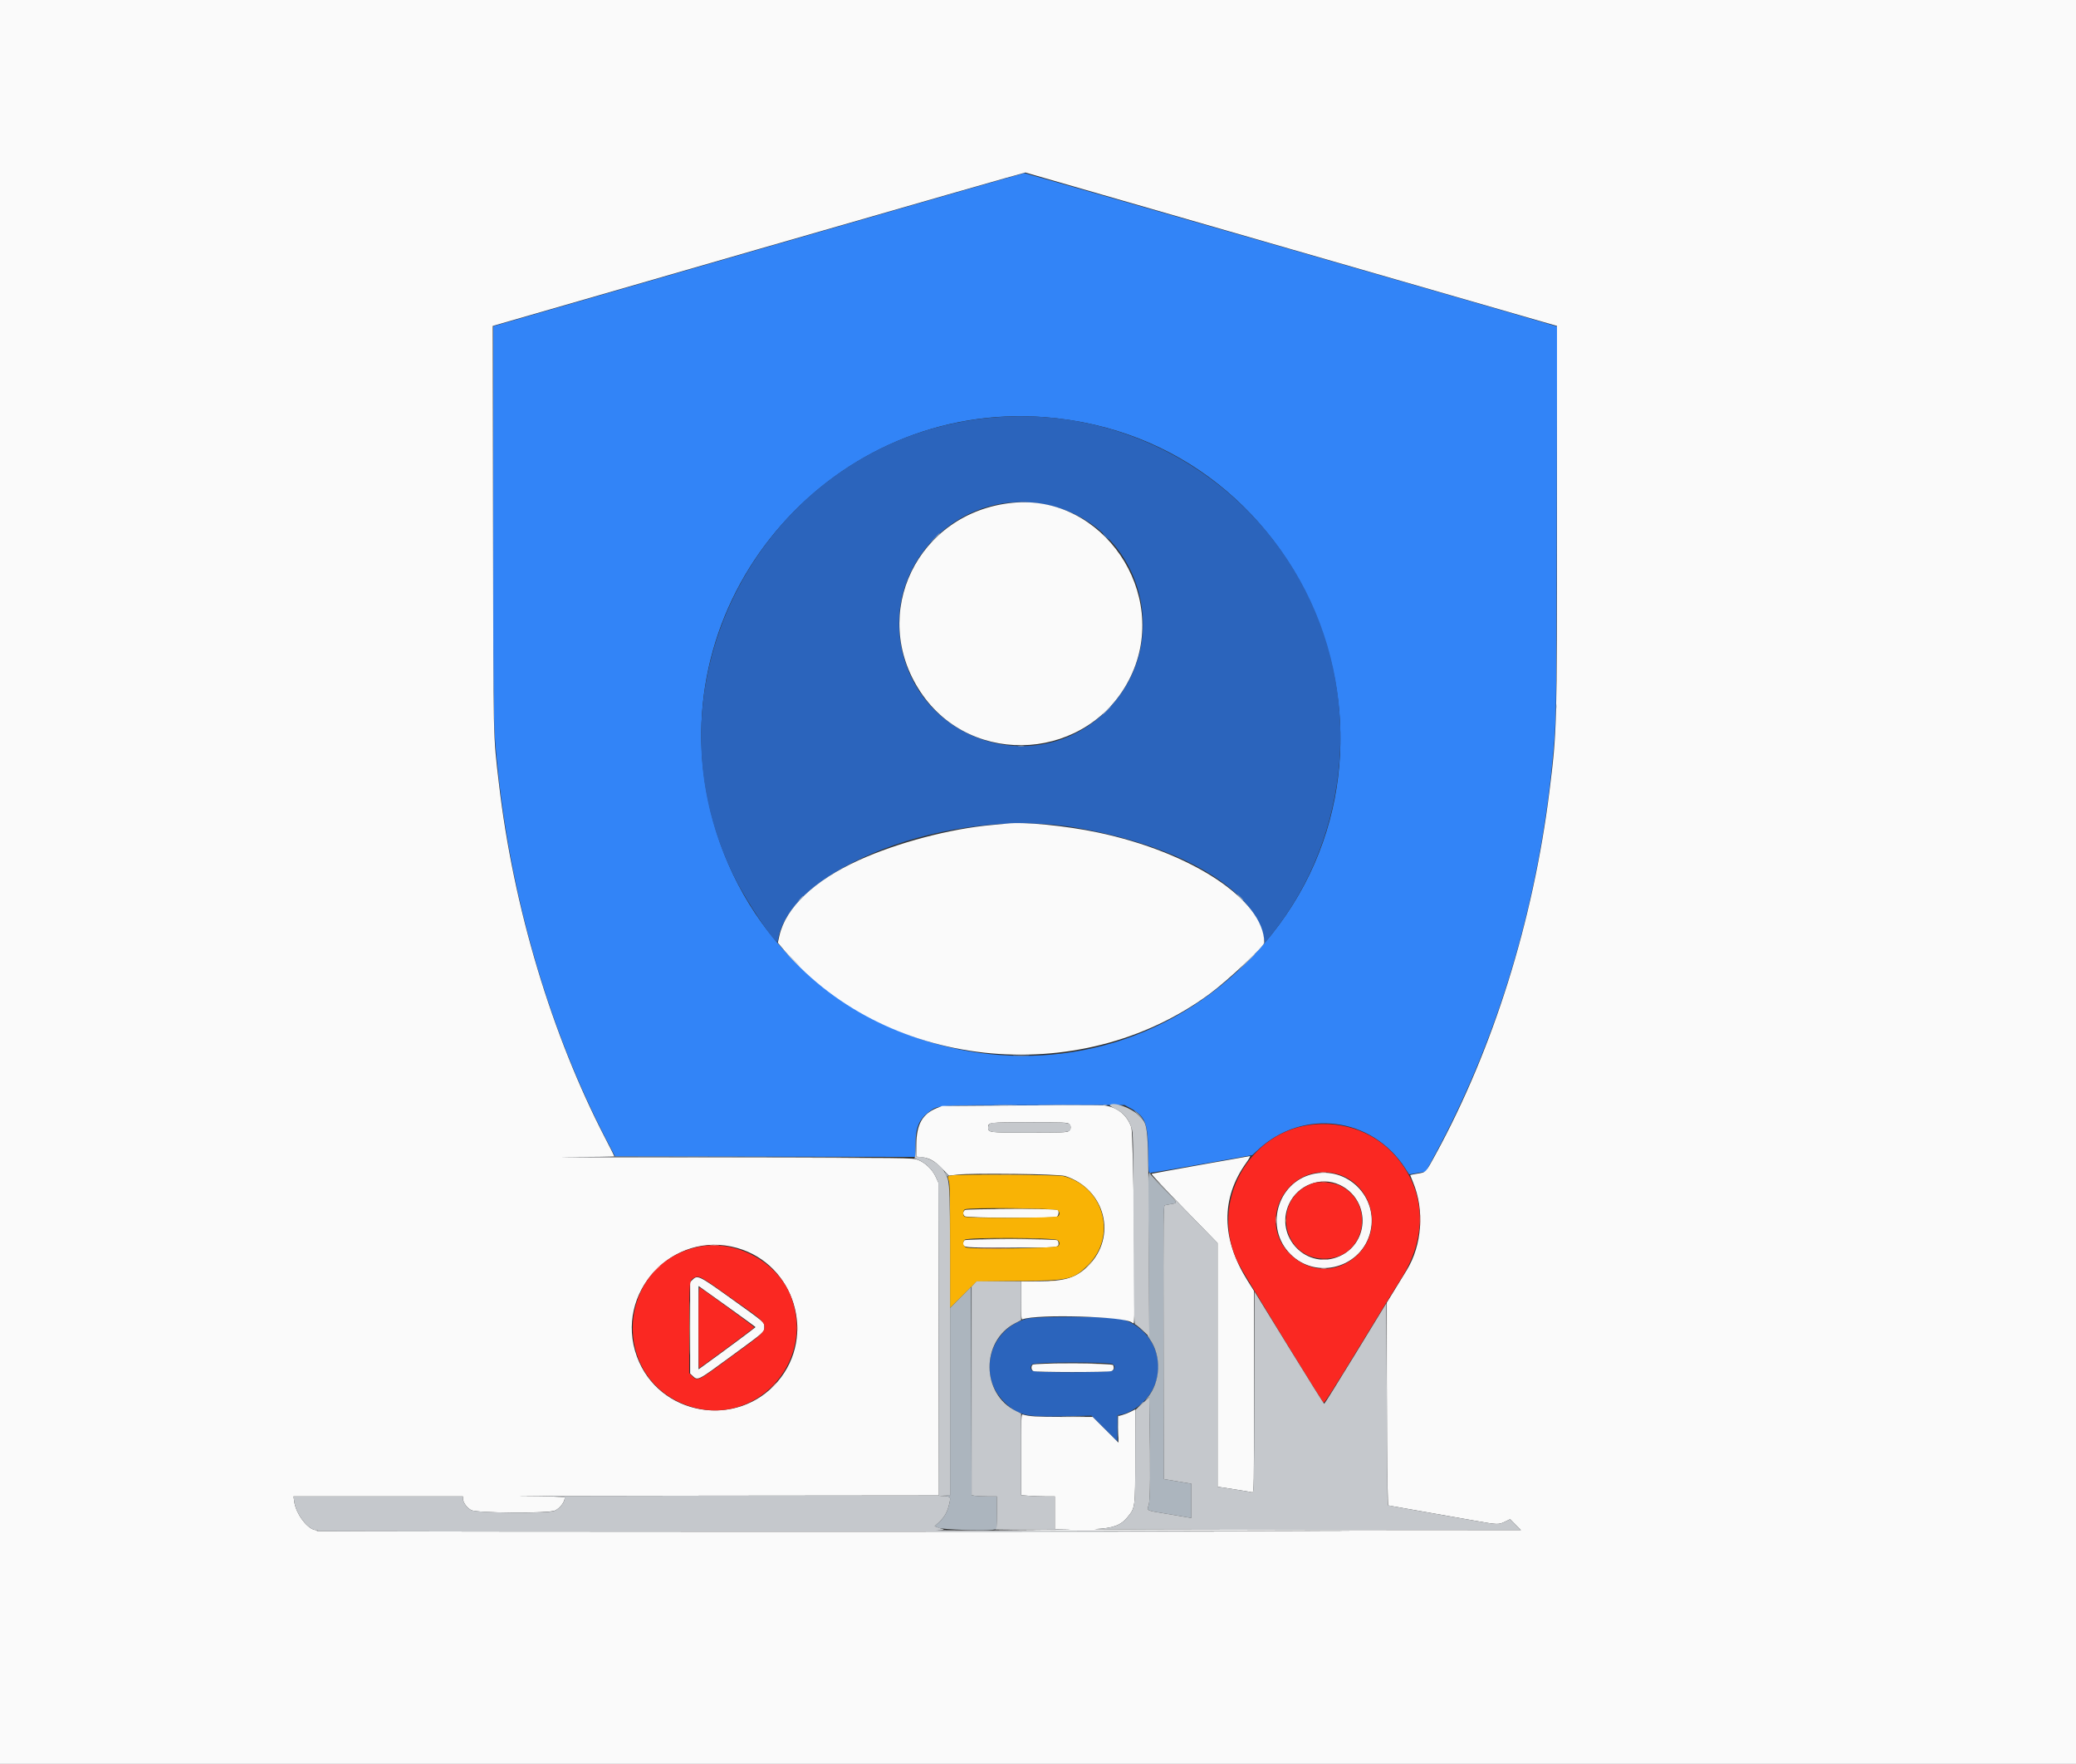 <svg id="svg" version="1.1" xmlns="http://www.w3.org/2000/svg" xmlns:xlink="http://www.w3.org/1999/xlink" width="400" height="339.82" viewBox="0, 0, 400,339.82"><rect x="0" y="0" width="400" height="339.82" fill="#333333" stroke="none"/><g id="svgg"><path id="path0" d="M146.036 48.106 L 95.045 62.843 95.045 100.476 C 95.045 140.640,95.029 139.786,95.963 148.636 C 98.604 173.668,106.006 198.777,116.919 219.730 L 118.514 222.793 147.455 222.838 L 176.396 222.884 176.396 220.548 C 176.396 217.230,177.078 215.592,179.054 214.157 C 180.808 212.884,180.100 212.928,199.369 212.904 L 216.667 212.883 217.796 213.495 C 220.633 215.034,221.154 216.288,221.228 221.757 C 221.285 225.926,221.287 225.946,221.679 225.944 C 221.895 225.943,226.392 225.178,231.672 224.243 L 241.273 222.544 242.483 221.431 C 251.131 213.481,264.337 215.178,270.742 225.061 L 271.511 226.248 273.117 225.985 L 274.723 225.721 276.536 222.365 C 288.673 199.898,296.412 174.042,299.085 147.027 C 299.892 138.864,299.880 139.544,299.949 100.509 L 300.016 62.909 298.521 62.459 C 292.176 60.546,197.609 33.337,197.354 33.351 C 197.174 33.360,174.081 40.000,146.036 48.106 M201.261 80.362 C 253.708 84.403,277.361 148.233,240.192 185.419 C 205.570 220.057,146.315 202.074,136.385 153.914 C 128.202 114.224,160.819 77.246,201.261 80.362 M212.973 103.333 C 213.309 103.680,213.625 103.964,213.674 103.964 C 213.724 103.964,213.489 103.680,213.153 103.333 C 212.817 102.986,212.501 102.703,212.452 102.703 C 212.402 102.703,212.637 102.986,212.973 103.333 " stroke="none" fill="#3284f7" fill-rule="evenodd"></path><path id="path1" d="M191.959 80.372 C 148.632 83.709,122.158 130.295,141.553 169.071 C 144.048 174.060,149.715 182.423,149.868 181.342 C 151.869 167.209,183.083 155.317,207.297 159.461 C 227.315 162.887,241.553 171.205,243.497 180.608 L 243.716 181.667 245.033 180.015 C 260.443 160.691,262.596 133.448,250.432 111.711 C 238.704 90.754,215.893 78.529,191.959 80.372 M200.540 97.036 C 219.495 100.110,226.841 123.325,213.170 136.948 C 199.933 150.138,177.269 143.058,173.668 124.608 C 170.563 108.705,184.475 94.430,200.540 97.036 M197.867 254.052 C 190.718 255.968,188.244 264.770,193.390 269.977 C 196.038 272.656,197.464 273.015,204.819 272.854 L 210.297 272.734 212.806 275.239 L 215.315 277.743 215.315 275.194 L 215.315 272.644 216.047 272.521 C 217.305 272.308,219.109 271.269,220.330 270.054 C 225.523 264.886,223.341 256.440,216.216 254.133 C 214.603 253.611,199.757 253.545,197.867 254.052 M214.445 262.821 C 214.854 263.191,214.864 263.567,214.477 263.995 C 214.051 264.465,199.310 264.509,198.842 264.041 C 198.477 263.677,198.482 263.266,198.857 262.852 C 199.294 262.369,213.914 262.340,214.445 262.821 " stroke="none" fill="#2b64bc" fill-rule="evenodd"></path><path id="path2" d="M0.000 169.910 L 0.000 339.820 200.000 339.820 L 400.000 339.820 400.000 169.910 L 400.000 0.000 200.000 0.000 L 0.000 0.000 0.000 169.910 M248.873 48.038 L 299.997 62.793 299.999 99.124 C 300.000 140.371,299.988 140.812,298.546 152.410 C 295.436 177.423,287.706 202.078,276.593 222.432 C 274.647 225.996,274.803 225.834,273.062 226.115 C 272.319 226.234,271.712 226.356,271.712 226.385 C 271.712 226.413,271.960 227.036,272.264 227.768 C 274.492 233.143,274.005 239.865,271.036 244.713 C 270.651 245.342,269.632 247.002,268.772 248.403 L 267.207 250.951 267.208 265.791 C 267.208 273.953,267.261 282.744,267.326 285.328 L 267.444 290.025 269.713 290.421 C 271.857 290.795,277.677 291.821,283.694 292.886 C 288.777 293.785,288.683 293.782,290.127 293.085 L 290.975 292.676 292.013 293.725 L 293.052 294.775 250.805 294.746 C 227.570 294.731,209.653 294.660,210.991 294.588 C 214.489 294.402,215.949 293.867,217.233 292.299 C 218.751 290.447,218.730 290.615,218.734 280.492 L 218.739 271.525 217.880 271.961 C 217.407 272.200,216.678 272.488,216.258 272.601 L 215.495 272.807 215.495 275.365 L 215.495 277.923 213.016 275.448 L 210.536 272.973 204.772 272.969 C 199.663 272.965,198.328 272.884,197.072 272.504 C 196.775 272.414,196.757 272.864,196.757 280.231 L 196.757 288.055 198.243 288.170 C 199.061 288.234,200.520 288.287,201.486 288.287 L 203.243 288.288 203.243 291.437 L 203.243 294.585 205.901 294.640 C 207.363 294.670,201.788 294.733,193.514 294.780 C 185.239 294.826,204.333 294.905,235.946 294.955 C 279.764 295.024,265.761 295.053,177.027 295.078 C 111.995 295.096,60.790 295.041,60.991 294.955 C 61.330 294.809,61.327 294.799,60.932 294.787 C 59.338 294.739,57.006 291.689,56.687 289.234 L 56.564 288.288 72.877 288.288 L 89.189 288.288 89.192 288.694 C 89.198 289.429,89.958 290.491,90.794 290.932 C 91.908 291.520,105.683 291.588,106.937 291.012 C 107.924 290.559,108.829 289.347,108.829 288.476 C 108.829 288.354,106.104 288.276,100.766 288.243 C 96.331 288.216,112.548 288.175,136.804 288.151 L 180.905 288.108 180.858 257.973 L 180.811 227.838 180.287 226.704 C 179.630 225.281,178.235 223.958,176.839 223.436 C 175.844 223.064,175.777 223.063,138.146 223.020 C 117.414 222.996,104.484 222.955,109.414 222.928 C 114.345 222.901,118.378 222.833,118.378 222.777 C 118.378 222.721,117.613 221.201,116.679 219.400 C 106.303 199.415,98.912 174.798,96.139 150.991 C 95.009 141.290,95.068 143.857,95.003 101.532 L 94.945 62.793 146.166 47.991 C 174.338 39.850,197.468 33.210,197.568 33.236 C 197.667 33.262,220.754 39.923,248.873 48.038 M195.045 96.868 C 176.810 98.715,167.340 118.254,177.373 133.325 C 187.291 148.223,210.030 146.557,217.844 130.360 C 225.562 114.359,212.455 95.104,195.045 96.868 M194.054 158.662 C 193.707 158.701,192.410 158.823,191.171 158.932 C 183.108 159.642,172.927 162.329,165.483 165.712 C 156.915 169.607,151.375 174.872,150.176 180.262 L 149.875 181.618 150.359 182.205 C 169.976 206.019,207.742 210.219,233.162 191.414 C 236.678 188.812,243.609 182.289,243.601 181.588 C 243.508 173.360,229.675 164.210,211.532 160.378 C 205.385 159.080,197.321 158.288,194.054 158.662 M196.306 212.962 L 181.532 213.063 180.482 213.487 C 177.723 214.599,176.577 216.638,176.577 220.432 L 176.577 222.832 177.554 222.933 C 179.090 223.092,180.045 223.622,181.510 225.130 L 182.836 226.495 184.527 226.296 C 187.481 225.948,203.988 226.162,205.225 226.564 C 212.994 229.093,215.327 238.282,209.627 243.901 C 207.315 246.180,205.211 246.831,200.135 246.841 L 196.757 246.847 196.757 250.560 C 196.757 253.667,196.798 254.257,197.009 254.176 C 199.799 253.106,216.809 253.606,218.099 254.797 C 218.193 254.884,218.347 254.955,218.441 254.955 C 218.829 254.955,218.390 218.414,217.988 217.207 C 217.146 214.686,215.028 213.081,212.342 212.931 C 211.649 212.892,204.432 212.906,196.306 212.962 M205.977 216.514 C 206.425 216.920,206.392 217.578,205.906 217.918 C 205.560 218.160,204.528 218.198,198.283 218.198 C 190.429 218.198,190.405 218.195,190.405 217.207 C 190.405 216.218,190.424 216.216,198.354 216.216 C 204.888 216.216,205.682 216.247,205.977 216.514 M231.351 224.404 C 226.248 225.317,221.980 226.098,221.868 226.140 C 221.755 226.182,224.573 229.201,228.129 232.849 L 234.595 239.481 234.595 262.950 L 234.595 286.418 237.793 286.916 C 239.552 287.190,241.133 287.454,241.306 287.503 C 241.605 287.587,241.622 286.580,241.622 268.149 L 241.622 248.705 240.366 246.701 C 235.297 238.610,235.216 230.857,240.127 224.010 C 240.643 223.291,240.968 222.712,240.848 222.724 C 240.728 222.736,236.455 223.492,231.351 224.404 M252.853 226.202 C 246.028 227.857,243.638 236.618,248.645 241.625 C 253.684 246.663,262.416 244.200,264.047 237.281 C 265.627 230.577,259.563 224.575,252.853 226.202 M258.102 228.259 C 263.973 231.006,264.017 239.288,258.175 241.980 C 251.910 244.868,245.464 238.297,248.359 231.973 C 250.053 228.274,254.507 226.577,258.102 228.259 M185.934 233.110 C 185.513 233.405,185.484 233.927,185.869 234.311 C 186.214 234.657,202.980 234.748,203.615 234.408 C 204.012 234.196,204.105 233.188,203.739 233.069 C 203.037 232.841,186.263 232.879,185.934 233.110 M185.802 238.955 C 185.683 239.074,185.586 239.341,185.586 239.550 C 185.586 240.363,185.556 240.360,194.775 240.360 C 203.994 240.360,203.964 240.363,203.964 239.550 C 203.964 239.341,203.867 239.074,203.748 238.955 C 203.436 238.643,186.113 238.643,185.802 238.955 M142.008 240.417 C 153.124 243.552,157.340 257.370,149.856 266.140 C 141.959 275.395,126.874 272.721,122.717 261.329 C 118.273 249.154,129.569 236.910,142.008 240.417 M133.415 246.568 L 132.973 247.011 132.973 255.816 L 132.973 264.622 133.378 265.000 C 134.483 266.031,134.243 266.151,140.991 261.203 C 147.495 256.434,147.256 256.645,147.256 255.677 C 147.256 254.698,147.547 254.949,140.907 250.190 C 134.654 245.708,134.399 245.585,133.415 246.568 M145.570 255.676 C 145.574 255.751,138.941 260.676,135.547 263.118 L 134.595 263.804 134.595 255.778 L 134.595 247.752 140.080 251.669 C 143.097 253.823,145.568 255.626,145.570 255.676 M198.955 262.919 C 198.624 263.250,198.698 263.929,199.087 264.138 C 199.545 264.383,213.490 264.393,214.132 264.149 C 214.591 263.974,214.711 263.577,214.485 262.988 C 214.342 262.614,199.326 262.548,198.955 262.919 " stroke="none" fill="#fafafa" fill-rule="evenodd"></path><path id="path3" d="M253.366 216.608 C 240.594 217.651,232.812 231.799,238.618 243.423 C 239.472 245.133,254.521 269.712,255.017 270.208 C 255.174 270.364,256.880 267.701,261.982 259.332 C 265.698 253.236,269.218 247.507,269.803 246.602 C 274.562 239.236,274.817 231.304,270.504 224.808 C 266.691 219.066,260.361 216.036,253.366 216.608 M256.577 225.950 C 264.060 227.111,267.005 236.532,261.529 241.790 C 257.660 245.506,251.955 245.288,248.246 241.282 C 242.346 234.909,247.941 224.610,256.577 225.950 M253.153 227.908 C 244.690 230.642,246.803 242.937,255.658 242.485 C 263.144 242.102,265.050 231.786,258.253 228.437 C 256.980 227.810,254.314 227.533,253.153 227.908 M134.308 240.257 C 118.754 243.791,117.482 265.523,132.520 270.803 C 145.221 275.262,157.228 262.662,152.445 249.894 C 149.871 243.022,141.564 238.608,134.308 240.257 M140.938 250.108 C 149.448 256.194,149.447 255.073,140.946 261.332 C 134.300 266.226,134.425 266.164,133.319 265.059 L 132.793 264.532 132.799 255.915 C 132.806 246.692,132.805 246.701,133.714 246.197 C 134.672 245.666,134.906 245.793,140.938 250.108 M134.595 255.757 C 134.595 260.073,134.632 263.604,134.677 263.604 C 134.817 263.604,145.313 255.848,145.355 255.713 C 145.387 255.610,135.730 248.577,134.840 248.054 C 134.634 247.933,134.595 249.184,134.595 255.757 " stroke="none" fill="#fa2822" fill-rule="evenodd"></path><path id="path4" d="M183.514 226.431 C 182.525 226.561,182.509 226.583,182.798 227.402 C 183.021 228.034,183.063 230.043,183.063 240.065 L 183.063 251.977 185.631 249.426 L 188.198 246.875 196.126 246.795 C 206.076 246.695,206.797 246.530,209.660 243.699 C 215.314 238.108,212.677 228.601,204.913 226.589 C 203.887 226.323,185.380 226.187,183.514 226.431 M203.784 233.153 C 204.218 233.587,204.241 233.932,203.861 234.311 C 203.489 234.683,186.171 234.747,185.802 234.378 C 185.478 234.054,185.539 233.198,185.901 232.987 C 186.590 232.586,203.372 232.741,203.784 233.153 M203.784 238.919 C 204.200 239.335,204.236 239.631,203.919 240.047 C 203.566 240.512,186.734 240.744,186.046 240.294 C 185.518 239.948,185.436 239.275,185.869 238.842 C 186.363 238.347,203.285 238.420,203.784 238.919 " stroke="none" fill="#f9b305" fill-rule="evenodd"></path><path id="path5" d="M180.083 103.649 L 179.189 104.595 180.135 103.700 C 181.014 102.870,181.164 102.703,181.029 102.703 C 181.001 102.703,180.575 103.128,180.083 103.649 M196.261 143.733 C 196.534 143.774,196.980 143.774,197.252 143.733 C 197.525 143.691,197.302 143.658,196.757 143.658 C 196.212 143.658,195.989 143.691,196.261 143.733 M238.919 172.883 C 239.255 173.230,239.571 173.514,239.620 173.514 C 239.670 173.514,239.435 173.230,239.099 172.883 C 238.763 172.536,238.447 172.252,238.398 172.252 C 238.348 172.252,238.583 172.536,238.919 172.883 M154.133 173.198 L 153.604 173.784 154.189 173.255 C 154.511 172.964,154.775 172.700,154.775 172.669 C 154.775 172.530,154.626 172.652,154.133 173.198 M191.847 212.927 C 192.863 212.959,194.525 212.959,195.541 212.927 C 196.556 212.895,195.725 212.869,193.694 212.869 C 191.662 212.869,190.831 212.895,191.847 212.927 M218.804 214.252 C 219.096 214.509,219.573 214.996,219.864 215.333 C 220.337 215.880,220.356 215.887,220.035 215.405 C 219.676 214.866,219.077 214.280,218.552 213.955 C 218.399 213.861,218.513 213.994,218.804 214.252 M182.176 226.175 C 182.299 226.445,182.468 226.667,182.551 226.667 C 182.817 226.667,182.715 226.373,182.327 226.022 C 181.953 225.683,181.952 225.684,182.176 226.175 M221.331 241.741 C 221.452 256.661,221.442 257.522,221.150 257.282 C 220.979 257.142,221.146 257.454,221.520 257.976 C 223.844 261.219,223.645 266.259,221.074 269.283 C 220.629 269.806,220.594 269.884,220.944 269.571 L 221.425 269.142 221.480 272.274 C 221.674 283.340,221.631 288.923,221.344 289.883 C 220.980 291.104,220.676 290.950,224.818 291.641 C 226.776 291.968,228.642 292.283,228.964 292.342 L 229.550 292.449 229.550 289.146 L 229.550 285.844 226.892 285.399 L 224.234 284.955 224.189 258.616 C 224.145 233.643,224.159 232.272,224.459 232.190 C 224.633 232.143,225.099 232.052,225.495 231.988 C 227.040 231.741,227.101 231.881,224.147 228.921 C 222.350 227.122,221.485 226.136,221.646 226.072 C 221.807 226.008,221.773 225.969,221.548 225.960 C 221.211 225.946,221.206 226.266,221.331 241.741 M185.090 249.955 L 183.063 251.988 183.063 270.039 L 183.063 288.090 182.027 288.155 L 180.991 288.220 182.027 288.254 C 183.231 288.294,183.258 288.362,182.785 290.187 C 182.459 291.445,181.849 292.435,180.832 293.355 L 180.102 294.016 180.817 294.343 C 181.562 294.683,190.039 294.960,191.475 294.690 L 192.072 294.578 192.072 291.433 L 192.072 288.288 190.315 288.286 C 189.349 288.285,188.255 288.234,187.884 288.173 L 187.209 288.061 187.163 267.992 L 187.117 247.922 185.090 249.955 M219.718 270.676 L 219.189 271.261 219.775 270.732 C 220.321 270.239,220.443 270.090,220.304 270.090 C 220.273 270.090,220.009 270.354,219.718 270.676 M215.348 275.180 C 215.381 277.806,215.453 277.499,215.538 274.369 C 215.564 273.403,215.525 272.612,215.450 272.612 C 215.376 272.612,215.330 273.768,215.348 275.180 M204.920 272.927 C 205.990 272.959,207.693 272.959,208.703 272.927 C 209.714 272.895,208.838 272.869,206.757 272.869 C 204.676 272.869,203.849 272.895,204.920 272.927 " stroke="none" fill="#acb5be" fill-rule="evenodd"></path><path id="path6" d="M299.865 136.126 C 299.867 136.523,299.904 136.663,299.947 136.439 C 299.990 136.215,299.989 135.891,299.944 135.719 C 299.899 135.546,299.863 135.730,299.865 136.126 M213.153 136.847 C 212.715 137.293,212.398 137.658,212.447 137.658 C 212.497 137.658,212.896 137.293,213.333 136.847 C 213.771 136.401,214.089 136.036,214.039 136.036 C 213.989 136.036,213.591 136.401,213.153 136.847 M152.793 184.955 C 153.431 185.599,153.994 186.126,154.044 186.126 C 154.093 186.126,153.611 185.599,152.973 184.955 C 152.335 184.311,151.772 183.784,151.722 183.784 C 151.673 183.784,152.154 184.311,152.793 184.955 M240.086 185.450 L 238.468 187.117 240.135 185.499 C 241.052 184.609,241.802 183.859,241.802 183.833 C 241.802 183.702,241.589 183.902,240.086 185.450 M195.450 203.377 C 196.169 203.411,197.345 203.411,198.063 203.377 C 198.782 203.343,198.194 203.315,196.757 203.315 C 195.320 203.315,194.732 203.343,195.450 203.377 M200.676 212.928 C 202.583 212.957,205.705 212.957,207.613 212.928 C 209.520 212.899,207.959 212.875,204.144 212.875 C 200.329 212.875,198.768 212.899,200.676 212.928 M212.570 212.920 C 212.794 212.963,213.118 212.962,213.290 212.917 C 213.463 212.871,213.279 212.836,212.883 212.838 C 212.486 212.840,212.346 212.877,212.570 212.920 M213.820 212.907 C 213.757 212.970,214.169 213.246,214.735 213.520 C 216.394 214.321,217.407 215.470,217.989 217.207 C 218.340 218.257,218.352 218.824,218.410 236.711 C 218.456 251.148,218.516 255.134,218.690 255.135 C 218.812 255.135,219.481 255.672,220.177 256.329 L 221.442 257.522 221.349 239.256 C 221.227 215.493,221.337 216.873,219.391 214.880 C 217.952 213.405,214.532 212.195,213.820 212.907 M190.733 216.455 C 190.549 216.590,190.405 216.920,190.405 217.207 C 190.405 218.195,190.429 218.198,198.283 218.198 C 206.107 218.198,206.306 218.174,206.306 217.225 C 206.306 216.218,206.290 216.216,198.354 216.216 C 192.575 216.216,190.992 216.266,190.733 216.455 M176.436 220.676 C 176.407 222.439,176.337 223.066,176.171 223.072 C 176.047 223.078,176.371 223.245,176.891 223.445 C 178.235 223.962,179.646 225.316,180.287 226.704 L 180.811 227.838 180.858 257.973 L 180.905 288.108 136.804 288.151 C 112.548 288.175,96.331 288.216,100.766 288.243 C 107.037 288.281,108.828 288.342,108.825 288.515 C 108.809 289.430,107.857 290.633,106.801 291.074 C 105.547 291.598,91.826 291.477,90.794 290.932 C 89.958 290.491,89.198 289.429,89.192 288.694 L 89.189 288.288 72.877 288.288 L 56.564 288.288 56.687 289.234 C 57.006 291.689,59.338 294.739,60.932 294.787 C 61.327 294.799,61.330 294.809,60.991 294.955 C 60.790 295.041,111.995 295.096,177.027 295.078 C 265.761 295.053,279.764 295.024,235.946 294.955 C 204.333 294.905,179.320 294.836,180.360 294.801 C 181.694 294.756,182.093 294.697,181.712 294.599 C 181.414 294.522,180.928 294.363,180.631 294.244 L 180.090 294.028 180.826 293.361 C 181.849 292.435,182.459 291.447,182.785 290.187 C 183.253 288.380,183.229 288.317,182.027 288.241 L 180.991 288.176 182.027 288.142 L 183.063 288.108 183.063 258.411 C 183.063 225.965,183.127 228.030,182.055 225.914 C 181.245 224.313,178.944 222.883,177.180 222.883 L 176.587 222.883 176.531 220.586 L 176.475 218.288 176.436 220.676 M109.459 222.885 C 104.505 222.936,117.356 222.978,138.018 222.977 C 158.680 222.976,170.964 222.955,165.315 222.930 C 140.570 222.818,117.796 222.800,109.459 222.885 M224.125 228.899 C 227.103 231.882,227.040 231.741,225.495 231.988 C 225.099 232.052,224.633 232.143,224.459 232.190 C 224.159 232.272,224.145 233.643,224.189 258.616 L 224.234 284.955 226.892 285.399 L 229.550 285.844 229.550 289.146 L 229.550 292.449 228.964 292.342 C 228.642 292.283,226.776 291.968,224.818 291.641 C 220.676 290.950,220.980 291.104,221.344 289.883 C 221.631 288.923,221.674 283.325,221.480 272.288 L 221.425 269.171 220.090 270.397 L 218.756 271.622 218.743 280.541 C 218.729 290.606,218.749 290.449,217.233 292.299 C 215.949 293.867,214.489 294.402,210.991 294.588 C 209.653 294.660,227.570 294.731,250.805 294.746 L 293.052 294.775 292.013 293.725 L 290.975 292.676 290.127 293.085 C 288.713 293.768,288.691 293.768,284.324 292.997 C 275.497 291.439,271.675 290.765,269.730 290.426 C 268.491 290.210,267.440 290.001,267.393 289.962 C 267.347 289.923,267.266 281.156,267.213 270.479 L 267.117 251.067 261.195 260.759 C 257.937 266.089,255.216 270.450,255.147 270.450 C 255.078 270.450,252.027 265.582,248.367 259.633 L 241.712 248.815 241.666 268.203 C 241.622 286.550,241.603 287.587,241.305 287.503 C 241.133 287.454,239.552 287.190,237.793 286.916 L 234.595 286.418 234.595 262.950 L 234.595 239.481 228.090 232.804 C 224.512 229.131,221.533 226.126,221.470 226.126 C 221.407 226.126,222.602 227.374,224.125 228.899 M187.691 247.352 L 187.207 247.858 187.207 267.959 L 187.207 288.061 187.883 288.173 C 188.255 288.234,189.349 288.285,190.315 288.286 L 192.072 288.288 192.072 291.428 C 192.072 294.267,192.042 294.576,191.757 294.651 C 191.583 294.696,195.293 294.724,200.000 294.714 C 204.707 294.704,207.363 294.670,205.901 294.640 L 203.243 294.585 203.243 291.437 L 203.243 288.288 201.486 288.287 C 200.520 288.287,199.061 288.234,198.243 288.170 L 196.757 288.055 196.757 280.191 L 196.757 272.327 195.784 271.850 C 189.031 268.538,188.936 258.367,195.626 254.908 L 196.755 254.324 196.756 250.586 L 196.757 246.847 192.466 246.847 L 188.176 246.847 187.691 247.352 M202.928 262.657 C 204.984 262.686,208.349 262.686,210.405 262.657 C 212.462 262.629,210.779 262.605,206.667 262.605 C 202.554 262.605,200.872 262.629,202.928 262.657 " stroke="none" fill="#c5c8cc" fill-rule="evenodd"></path><path id="path7" d="M254.459 225.895 C 254.732 225.936,255.178 225.936,255.450 225.895 C 255.723 225.854,255.500 225.820,254.955 225.820 C 254.410 225.820,254.187 225.854,254.459 225.895 M254.640 227.697 C 254.912 227.738,255.358 227.738,255.631 227.697 C 255.903 227.655,255.680 227.622,255.135 227.622 C 254.590 227.622,254.367 227.655,254.640 227.697 M273.578 235.135 C 273.578 236.077,273.609 236.462,273.646 235.991 C 273.683 235.520,273.683 234.750,273.646 234.279 C 273.609 233.809,273.578 234.194,273.578 235.135 M245.822 235.045 C 245.823 235.640,245.856 235.861,245.896 235.537 C 245.936 235.213,245.936 234.727,245.895 234.456 C 245.853 234.185,245.821 234.450,245.822 235.045 M136.892 239.952 C 137.313 239.990,138.002 239.990,138.423 239.952 C 138.845 239.914,138.500 239.883,137.658 239.883 C 136.815 239.883,136.471 239.914,136.892 239.952 M188.885 240.495 C 190.353 240.525,192.704 240.525,194.110 240.495 C 195.516 240.465,194.315 240.440,191.441 240.440 C 188.568 240.440,187.417 240.465,188.885 240.495 M254.640 242.652 C 254.912 242.693,255.358 242.693,255.631 242.652 C 255.903 242.610,255.680 242.577,255.135 242.577 C 254.590 242.577,254.367 242.610,254.640 242.652 M126.388 244.550 L 125.676 245.315 126.441 244.603 C 127.154 243.941,127.290 243.784,127.154 243.784 C 127.124 243.784,126.780 244.128,126.388 244.550 M254.642 244.454 C 254.916 244.495,255.321 244.494,255.543 244.451 C 255.765 244.408,255.541 244.375,255.045 244.376 C 254.550 244.377,254.368 244.412,254.642 244.454 M153.571 255.856 C 153.571 256.500,153.604 256.764,153.644 256.441 C 153.684 256.119,153.684 255.592,153.644 255.270 C 153.604 254.948,153.571 255.212,153.571 255.856 M148.908 267.072 L 148.378 267.658 148.964 267.128 C 149.286 266.837,149.550 266.574,149.550 266.543 C 149.550 266.404,149.401 266.526,148.908 267.072 " stroke="none" fill="#f89a96" fill-rule="evenodd"></path><path id="path8" d="M189.492 226.261 C 191.888 226.289,195.861 226.289,198.321 226.261 C 200.780 226.233,198.820 226.210,193.964 226.210 C 189.108 226.210,187.096 226.233,189.492 226.261 M192.646 232.928 C 194.596 232.957,197.840 232.957,199.853 232.928 C 201.866 232.899,200.270 232.875,196.306 232.875 C 192.342 232.875,190.695 232.899,192.646 232.928 M247.617 235.135 C 247.617 235.581,247.652 235.764,247.695 235.541 C 247.738 235.318,247.738 234.953,247.695 234.730 C 247.652 234.507,247.617 234.689,247.617 235.135 M190.405 238.694 C 192.809 238.722,196.741 238.722,199.144 238.694 C 201.547 238.665,199.581 238.642,194.775 238.642 C 189.968 238.642,188.002 238.665,190.405 238.694 M209.631 243.829 L 208.919 244.595 209.685 243.882 C 210.106 243.491,210.450 243.146,210.450 243.117 C 210.450 242.980,210.294 243.117,209.631 243.829 M202.387 246.796 C 202.660 246.837,203.106 246.837,203.378 246.796 C 203.651 246.754,203.428 246.721,202.883 246.721 C 202.338 246.721,202.115 246.754,202.387 246.796 M132.876 255.856 C 132.876 260.464,132.899 262.349,132.928 260.045 C 132.956 257.741,132.956 253.971,132.928 251.667 C 132.899 249.363,132.876 251.248,132.876 255.856 " stroke="none" fill="#f6d9a5" fill-rule="evenodd"></path></g></svg>